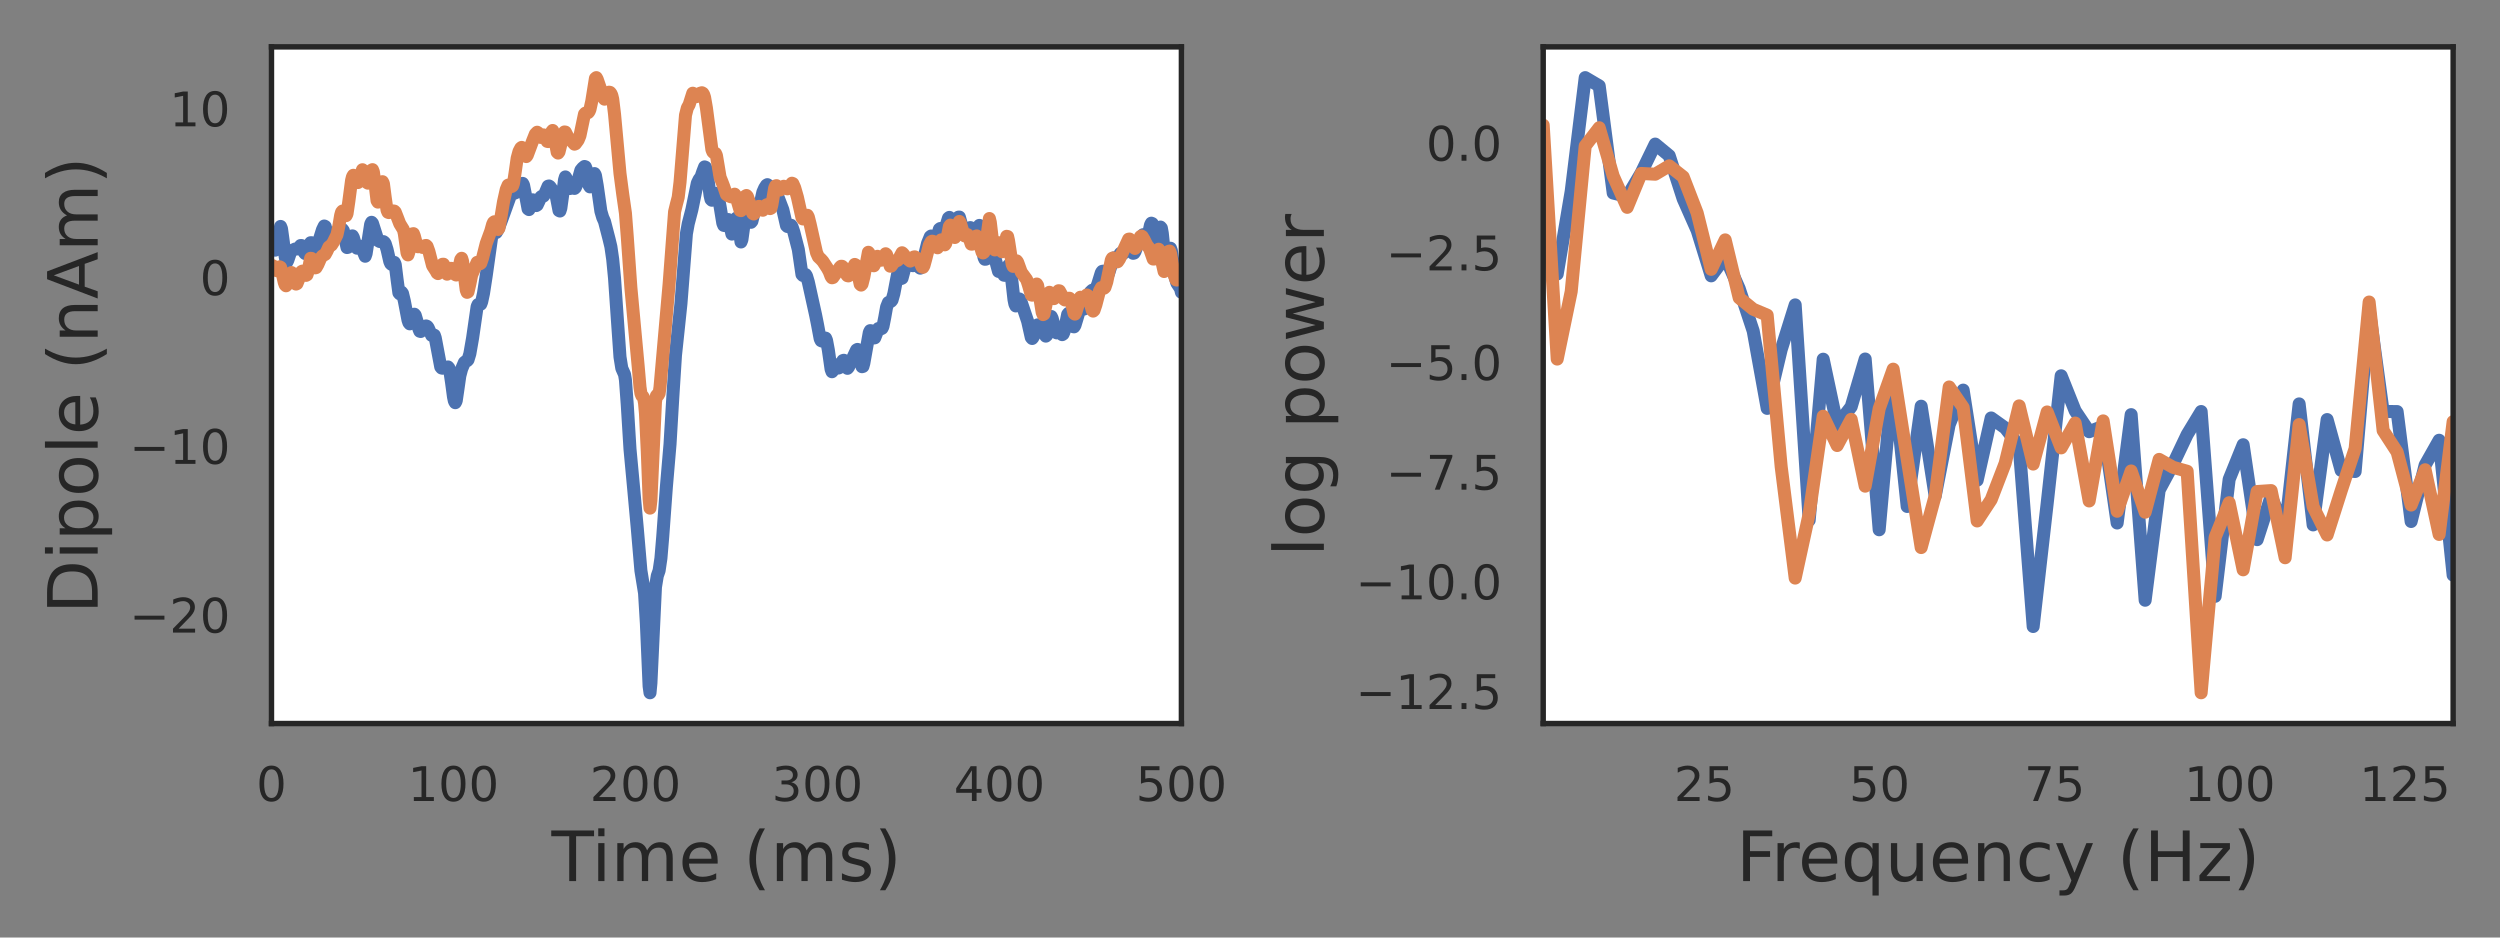 <?xml version="1.0" encoding="utf-8" standalone="no"?>
<!DOCTYPE svg PUBLIC "-//W3C//DTD SVG 1.1//EN"
  "http://www.w3.org/Graphics/SVG/1.1/DTD/svg11.dtd">
<!-- Created with matplotlib (https://matplotlib.org/) -->
<svg height="216pt" version="1.1" viewBox="0 0 576 216" width="576pt" xmlns="http://www.w3.org/2000/svg" xmlns:xlink="http://www.w3.org/1999/xlink">
 <rect x="0" y="0" width="576" height="216" fill="#808080" stroke="none"/>
 <defs>
  <style type="text/css">*{stroke-linecap:butt;stroke-linejoin:round;}</style>
 </defs>
 <g id="figure_1">
  <g id="patch_1">
   <path d="M 0 216 
L 576 216 
L 576 0 
L 0 0 
z
" style="fill:none;"/>
  </g>
  <g id="axes_1">
   <g id="patch_2">
    <path d="M 62.55 166.7 
L 272.194 166.7 
L 272.194 10.8 
L 62.55 10.8 
z
" style="fill:#ffffff;"/>
   </g>
   <g id="matplotlib.axis_1">
    <g id="xtick_1">
     <g id="text_1">
      <!-- 0 -->
      <g style="fill:#262626;" transform="translate(59.051 184.558)scale(0.11 -0.11)">
       <defs>
        <path d="M 31.781 66.406 
Q 24.172 66.406 20.328 58.906 
Q 16.5 51.422 16.5 36.375 
Q 16.5 21.391 20.328 13.891 
Q 24.172 6.391 31.781 6.391 
Q 39.453 6.391 43.281 13.891 
Q 47.125 21.391 47.125 36.375 
Q 47.125 51.422 43.281 58.906 
Q 39.453 66.406 31.781 66.406 
z
M 31.781 74.219 
Q 44.047 74.219 50.516 64.516 
Q 56.984 54.828 56.984 36.375 
Q 56.984 17.969 50.516 8.266 
Q 44.047 -1.422 31.781 -1.422 
Q 19.531 -1.422 13.062 8.266 
Q 6.594 17.969 6.594 36.375 
Q 6.594 54.828 13.062 64.516 
Q 19.531 74.219 31.781 74.219 
z
" id="DejaVuSans-48"/>
       </defs>
       <use xlink:href="#DejaVuSans-48"/>
      </g>
     </g>
    </g>
    <g id="xtick_2">
     <g id="text_2">
      <!-- 100 -->
      <g style="fill:#262626;" transform="translate(93.981 184.558)scale(0.11 -0.11)">
       <defs>
        <path d="M 12.406 8.297 
L 28.516 8.297 
L 28.516 63.922 
L 10.984 60.406 
L 10.984 69.391 
L 28.422 72.906 
L 38.281 72.906 
L 38.281 8.297 
L 54.391 8.297 
L 54.391 0 
L 12.406 0 
z
" id="DejaVuSans-49"/>
       </defs>
       <use xlink:href="#DejaVuSans-49"/>
       <use x="63.623" xlink:href="#DejaVuSans-48"/>
       <use x="127.246" xlink:href="#DejaVuSans-48"/>
      </g>
     </g>
    </g>
    <g id="xtick_3">
     <g id="text_3">
      <!-- 200 -->
      <g style="fill:#262626;" transform="translate(135.909 184.558)scale(0.11 -0.11)">
       <defs>
        <path d="M 19.188 8.297 
L 53.609 8.297 
L 53.609 0 
L 7.328 0 
L 7.328 8.297 
Q 12.938 14.109 22.625 23.891 
Q 32.328 33.688 34.812 36.531 
Q 39.547 41.844 41.422 45.531 
Q 43.312 49.219 43.312 52.781 
Q 43.312 58.594 39.234 62.25 
Q 35.156 65.922 28.609 65.922 
Q 23.969 65.922 18.812 64.312 
Q 13.672 62.703 7.812 59.422 
L 7.812 69.391 
Q 13.766 71.781 18.938 73 
Q 24.125 74.219 28.422 74.219 
Q 39.75 74.219 46.484 68.547 
Q 53.219 62.891 53.219 53.422 
Q 53.219 48.922 51.531 44.891 
Q 49.859 40.875 45.406 35.406 
Q 44.188 33.984 37.641 27.219 
Q 31.109 20.453 19.188 8.297 
z
" id="DejaVuSans-50"/>
       </defs>
       <use xlink:href="#DejaVuSans-50"/>
       <use x="63.623" xlink:href="#DejaVuSans-48"/>
       <use x="127.246" xlink:href="#DejaVuSans-48"/>
      </g>
     </g>
    </g>
    <g id="xtick_4">
     <g id="text_4">
      <!-- 300 -->
      <g style="fill:#262626;" transform="translate(177.838 184.558)scale(0.11 -0.11)">
       <defs>
        <path d="M 40.578 39.312 
Q 47.656 37.797 51.625 33 
Q 55.609 28.219 55.609 21.188 
Q 55.609 10.406 48.188 4.484 
Q 40.766 -1.422 27.094 -1.422 
Q 22.516 -1.422 17.656 -0.516 
Q 12.797 0.391 7.625 2.203 
L 7.625 11.719 
Q 11.719 9.328 16.594 8.109 
Q 21.484 6.891 26.812 6.891 
Q 36.078 6.891 40.938 10.547 
Q 45.797 14.203 45.797 21.188 
Q 45.797 27.641 41.281 31.266 
Q 36.766 34.906 28.719 34.906 
L 20.219 34.906 
L 20.219 43.016 
L 29.109 43.016 
Q 36.375 43.016 40.234 45.922 
Q 44.094 48.828 44.094 54.297 
Q 44.094 59.906 40.109 62.906 
Q 36.141 65.922 28.719 65.922 
Q 24.656 65.922 20.016 65.031 
Q 15.375 64.156 9.812 62.312 
L 9.812 71.094 
Q 15.438 72.656 20.344 73.438 
Q 25.25 74.219 29.594 74.219 
Q 40.828 74.219 47.359 69.109 
Q 53.906 64.016 53.906 55.328 
Q 53.906 49.266 50.438 45.094 
Q 46.969 40.922 40.578 39.312 
z
" id="DejaVuSans-51"/>
       </defs>
       <use xlink:href="#DejaVuSans-51"/>
       <use x="63.623" xlink:href="#DejaVuSans-48"/>
       <use x="127.246" xlink:href="#DejaVuSans-48"/>
      </g>
     </g>
    </g>
    <g id="xtick_5">
     <g id="text_5">
      <!-- 400 -->
      <g style="fill:#262626;" transform="translate(219.767 184.558)scale(0.11 -0.11)">
       <defs>
        <path d="M 37.797 64.312 
L 12.891 25.391 
L 37.797 25.391 
z
M 35.203 72.906 
L 47.609 72.906 
L 47.609 25.391 
L 58.016 25.391 
L 58.016 17.188 
L 47.609 17.188 
L 47.609 0 
L 37.797 0 
L 37.797 17.188 
L 4.891 17.188 
L 4.891 26.703 
z
" id="DejaVuSans-52"/>
       </defs>
       <use xlink:href="#DejaVuSans-52"/>
       <use x="63.623" xlink:href="#DejaVuSans-48"/>
       <use x="127.246" xlink:href="#DejaVuSans-48"/>
      </g>
     </g>
    </g>
    <g id="xtick_6">
     <g id="text_6">
      <!-- 500 -->
      <g style="fill:#262626;" transform="translate(261.696 184.558)scale(0.11 -0.11)">
       <defs>
        <path d="M 10.797 72.906 
L 49.516 72.906 
L 49.516 64.594 
L 19.828 64.594 
L 19.828 46.734 
Q 21.969 47.469 24.109 47.828 
Q 26.266 48.188 28.422 48.188 
Q 40.625 48.188 47.75 41.5 
Q 54.891 34.812 54.891 23.391 
Q 54.891 11.625 47.562 5.094 
Q 40.234 -1.422 26.906 -1.422 
Q 22.312 -1.422 17.547 -0.641 
Q 12.797 0.141 7.719 1.703 
L 7.719 11.625 
Q 12.109 9.234 16.797 8.062 
Q 21.484 6.891 26.703 6.891 
Q 35.156 6.891 40.078 11.328 
Q 45.016 15.766 45.016 23.391 
Q 45.016 31 40.078 35.438 
Q 35.156 39.891 26.703 39.891 
Q 22.75 39.891 18.812 39.016 
Q 14.891 38.141 10.797 36.281 
z
" id="DejaVuSans-53"/>
       </defs>
       <use xlink:href="#DejaVuSans-53"/>
       <use x="63.623" xlink:href="#DejaVuSans-48"/>
       <use x="127.246" xlink:href="#DejaVuSans-48"/>
      </g>
     </g>
    </g>
    <g id="text_7">
     <!-- Time (ms) -->
     <g style="fill:#262626;" transform="translate(127.053 203.003)scale(0.16 -0.16)">
      <defs>
       <path d="M -0.297 72.906 
L 61.375 72.906 
L 61.375 64.594 
L 35.5 64.594 
L 35.5 0 
L 25.594 0 
L 25.594 64.594 
L -0.297 64.594 
z
" id="DejaVuSans-84"/>
       <path d="M 9.422 54.688 
L 18.406 54.688 
L 18.406 0 
L 9.422 0 
z
M 9.422 75.984 
L 18.406 75.984 
L 18.406 64.594 
L 9.422 64.594 
z
" id="DejaVuSans-105"/>
       <path d="M 52 44.188 
Q 55.375 50.25 60.062 53.125 
Q 64.75 56 71.094 56 
Q 79.641 56 84.281 50.016 
Q 88.922 44.047 88.922 33.016 
L 88.922 0 
L 79.891 0 
L 79.891 32.719 
Q 79.891 40.578 77.094 44.375 
Q 74.312 48.188 68.609 48.188 
Q 61.625 48.188 57.562 43.547 
Q 53.516 38.922 53.516 30.906 
L 53.516 0 
L 44.484 0 
L 44.484 32.719 
Q 44.484 40.625 41.703 44.406 
Q 38.922 48.188 33.109 48.188 
Q 26.219 48.188 22.156 43.531 
Q 18.109 38.875 18.109 30.906 
L 18.109 0 
L 9.078 0 
L 9.078 54.688 
L 18.109 54.688 
L 18.109 46.188 
Q 21.188 51.219 25.484 53.609 
Q 29.781 56 35.688 56 
Q 41.656 56 45.828 52.969 
Q 50 49.953 52 44.188 
z
" id="DejaVuSans-109"/>
       <path d="M 56.203 29.594 
L 56.203 25.203 
L 14.891 25.203 
Q 15.484 15.922 20.484 11.062 
Q 25.484 6.203 34.422 6.203 
Q 39.594 6.203 44.453 7.469 
Q 49.312 8.734 54.109 11.281 
L 54.109 2.781 
Q 49.266 0.734 44.188 -0.344 
Q 39.109 -1.422 33.891 -1.422 
Q 20.797 -1.422 13.156 6.188 
Q 5.516 13.812 5.516 26.812 
Q 5.516 40.234 12.766 48.109 
Q 20.016 56 32.328 56 
Q 43.359 56 49.781 48.891 
Q 56.203 41.797 56.203 29.594 
z
M 47.219 32.234 
Q 47.125 39.594 43.094 43.984 
Q 39.062 48.391 32.422 48.391 
Q 24.906 48.391 20.391 44.141 
Q 15.875 39.891 15.188 32.172 
z
" id="DejaVuSans-101"/>
       <path id="DejaVuSans-32"/>
       <path d="M 31 75.875 
Q 24.469 64.656 21.281 53.656 
Q 18.109 42.672 18.109 31.391 
Q 18.109 20.125 21.312 9.062 
Q 24.516 -2 31 -13.188 
L 23.188 -13.188 
Q 15.875 -1.703 12.234 9.375 
Q 8.594 20.453 8.594 31.391 
Q 8.594 42.281 12.203 53.312 
Q 15.828 64.359 23.188 75.875 
z
" id="DejaVuSans-40"/>
       <path d="M 44.281 53.078 
L 44.281 44.578 
Q 40.484 46.531 36.375 47.5 
Q 32.281 48.484 27.875 48.484 
Q 21.188 48.484 17.844 46.438 
Q 14.5 44.391 14.5 40.281 
Q 14.5 37.156 16.891 35.375 
Q 19.281 33.594 26.516 31.984 
L 29.594 31.297 
Q 39.156 29.25 43.188 25.516 
Q 47.219 21.781 47.219 15.094 
Q 47.219 7.469 41.188 3.016 
Q 35.156 -1.422 24.609 -1.422 
Q 20.219 -1.422 15.453 -0.562 
Q 10.688 0.297 5.422 2 
L 5.422 11.281 
Q 10.406 8.688 15.234 7.391 
Q 20.062 6.109 24.812 6.109 
Q 31.156 6.109 34.562 8.281 
Q 37.984 10.453 37.984 14.406 
Q 37.984 18.062 35.516 20.016 
Q 33.062 21.969 24.703 23.781 
L 21.578 24.516 
Q 13.234 26.266 9.516 29.906 
Q 5.812 33.547 5.812 39.891 
Q 5.812 47.609 11.281 51.797 
Q 16.75 56 26.812 56 
Q 31.781 56 36.172 55.266 
Q 40.578 54.547 44.281 53.078 
z
" id="DejaVuSans-115"/>
       <path d="M 8.016 75.875 
L 15.828 75.875 
Q 23.141 64.359 26.781 53.312 
Q 30.422 42.281 30.422 31.391 
Q 30.422 20.453 26.781 9.375 
Q 23.141 -1.703 15.828 -13.188 
L 8.016 -13.188 
Q 14.5 -2 17.703 9.062 
Q 20.906 20.125 20.906 31.391 
Q 20.906 42.672 17.703 53.656 
Q 14.5 64.656 8.016 75.875 
z
" id="DejaVuSans-41"/>
      </defs>
      <use xlink:href="#DejaVuSans-84"/>
      <use x="57.959" xlink:href="#DejaVuSans-105"/>
      <use x="85.742" xlink:href="#DejaVuSans-109"/>
      <use x="183.154" xlink:href="#DejaVuSans-101"/>
      <use x="244.678" xlink:href="#DejaVuSans-32"/>
      <use x="276.465" xlink:href="#DejaVuSans-40"/>
      <use x="315.479" xlink:href="#DejaVuSans-109"/>
      <use x="412.891" xlink:href="#DejaVuSans-115"/>
      <use x="464.99" xlink:href="#DejaVuSans-41"/>
     </g>
    </g>
   </g>
   <g id="matplotlib.axis_2">
    <g id="ytick_1">
     <g id="text_8">
      <!-- −20 -->
      <g style="fill:#262626;" transform="translate(29.835 145.756)scale(0.11 -0.11)">
       <defs>
        <path d="M 10.594 35.5 
L 73.188 35.5 
L 73.188 27.203 
L 10.594 27.203 
z
" id="DejaVuSans-8722"/>
       </defs>
       <use xlink:href="#DejaVuSans-8722"/>
       <use x="83.789" xlink:href="#DejaVuSans-50"/>
       <use x="147.412" xlink:href="#DejaVuSans-48"/>
      </g>
     </g>
    </g>
    <g id="ytick_2">
     <g id="text_9">
      <!-- −10 -->
      <g style="fill:#262626;" transform="translate(29.835 106.874)scale(0.11 -0.11)">
       <use xlink:href="#DejaVuSans-8722"/>
       <use x="83.789" xlink:href="#DejaVuSans-49"/>
       <use x="147.412" xlink:href="#DejaVuSans-48"/>
      </g>
     </g>
    </g>
    <g id="ytick_3">
     <g id="text_10">
      <!-- 0 -->
      <g style="fill:#262626;" transform="translate(46.051 67.993)scale(0.11 -0.11)">
       <use xlink:href="#DejaVuSans-48"/>
      </g>
     </g>
    </g>
    <g id="ytick_4">
     <g id="text_11">
      <!-- 10 -->
      <g style="fill:#262626;" transform="translate(39.053 29.111)scale(0.11 -0.11)">
       <use xlink:href="#DejaVuSans-49"/>
       <use x="63.623" xlink:href="#DejaVuSans-48"/>
      </g>
     </g>
    </g>
    <g id="text_12">
     <!-- Dipole (nAm) -->
     <g style="fill:#262626;" transform="translate(22.507 141.371)rotate(-90)scale(0.16 -0.16)">
      <defs>
       <path d="M 19.672 64.797 
L 19.672 8.109 
L 31.594 8.109 
Q 46.688 8.109 53.688 14.938 
Q 60.688 21.781 60.688 36.531 
Q 60.688 51.172 53.688 57.984 
Q 46.688 64.797 31.594 64.797 
z
M 9.812 72.906 
L 30.078 72.906 
Q 51.266 72.906 61.172 64.094 
Q 71.094 55.281 71.094 36.531 
Q 71.094 17.672 61.125 8.828 
Q 51.172 0 30.078 0 
L 9.812 0 
z
" id="DejaVuSans-68"/>
       <path d="M 18.109 8.203 
L 18.109 -20.797 
L 9.078 -20.797 
L 9.078 54.688 
L 18.109 54.688 
L 18.109 46.391 
Q 20.953 51.266 25.266 53.625 
Q 29.594 56 35.594 56 
Q 45.562 56 51.781 48.094 
Q 58.016 40.188 58.016 27.297 
Q 58.016 14.406 51.781 6.484 
Q 45.562 -1.422 35.594 -1.422 
Q 29.594 -1.422 25.266 0.953 
Q 20.953 3.328 18.109 8.203 
z
M 48.688 27.297 
Q 48.688 37.203 44.609 42.844 
Q 40.531 48.484 33.406 48.484 
Q 26.266 48.484 22.188 42.844 
Q 18.109 37.203 18.109 27.297 
Q 18.109 17.391 22.188 11.75 
Q 26.266 6.109 33.406 6.109 
Q 40.531 6.109 44.609 11.75 
Q 48.688 17.391 48.688 27.297 
z
" id="DejaVuSans-112"/>
       <path d="M 30.609 48.391 
Q 23.391 48.391 19.188 42.75 
Q 14.984 37.109 14.984 27.297 
Q 14.984 17.484 19.156 11.844 
Q 23.344 6.203 30.609 6.203 
Q 37.797 6.203 41.984 11.859 
Q 46.188 17.531 46.188 27.297 
Q 46.188 37.016 41.984 42.703 
Q 37.797 48.391 30.609 48.391 
z
M 30.609 56 
Q 42.328 56 49.016 48.375 
Q 55.719 40.766 55.719 27.297 
Q 55.719 13.875 49.016 6.219 
Q 42.328 -1.422 30.609 -1.422 
Q 18.844 -1.422 12.172 6.219 
Q 5.516 13.875 5.516 27.297 
Q 5.516 40.766 12.172 48.375 
Q 18.844 56 30.609 56 
z
" id="DejaVuSans-111"/>
       <path d="M 9.422 75.984 
L 18.406 75.984 
L 18.406 0 
L 9.422 0 
z
" id="DejaVuSans-108"/>
       <path d="M 54.891 33.016 
L 54.891 0 
L 45.906 0 
L 45.906 32.719 
Q 45.906 40.484 42.875 44.328 
Q 39.844 48.188 33.797 48.188 
Q 26.516 48.188 22.312 43.547 
Q 18.109 38.922 18.109 30.906 
L 18.109 0 
L 9.078 0 
L 9.078 54.688 
L 18.109 54.688 
L 18.109 46.188 
Q 21.344 51.125 25.703 53.562 
Q 30.078 56 35.797 56 
Q 45.219 56 50.047 50.172 
Q 54.891 44.344 54.891 33.016 
z
" id="DejaVuSans-110"/>
       <path d="M 34.188 63.188 
L 20.797 26.906 
L 47.609 26.906 
z
M 28.609 72.906 
L 39.797 72.906 
L 67.578 0 
L 57.328 0 
L 50.688 18.703 
L 17.828 18.703 
L 11.188 0 
L 0.781 0 
z
" id="DejaVuSans-65"/>
      </defs>
      <use xlink:href="#DejaVuSans-68"/>
      <use x="77.002" xlink:href="#DejaVuSans-105"/>
      <use x="104.785" xlink:href="#DejaVuSans-112"/>
      <use x="168.262" xlink:href="#DejaVuSans-111"/>
      <use x="229.443" xlink:href="#DejaVuSans-108"/>
      <use x="257.227" xlink:href="#DejaVuSans-101"/>
      <use x="318.75" xlink:href="#DejaVuSans-32"/>
      <use x="350.537" xlink:href="#DejaVuSans-40"/>
      <use x="389.551" xlink:href="#DejaVuSans-110"/>
      <use x="452.93" xlink:href="#DejaVuSans-65"/>
      <use x="521.338" xlink:href="#DejaVuSans-109"/>
      <use x="618.75" xlink:href="#DejaVuSans-41"/>
     </g>
    </g>
   </g>
   <g id="line2d_1">
    <path clip-path="url(#pd0b81e658c)" d="M 62.55 57.389 
L 63.179 57.584 
L 63.389 57.64 
L 63.598 57.522 
L 63.808 56.978 
L 64.646 52.17 
L 64.856 52.686 
L 65.275 55.743 
L 65.695 59.081 
L 65.904 60.107 
L 66.114 60.359 
L 66.324 59.929 
L 66.953 58.053 
L 67.372 57.684 
L 68.001 57.376 
L 68.63 57.344 
L 69.049 56.837 
L 69.259 56.572 
L 69.468 56.573 
L 69.888 57.604 
L 70.097 58.171 
L 70.307 58.415 
L 70.516 58.282 
L 70.936 57.329 
L 71.355 56.228 
L 71.565 55.927 
L 71.774 55.921 
L 72.194 56.478 
L 72.613 57.048 
L 72.823 57.093 
L 73.032 56.857 
L 73.451 55.618 
L 74.29 52.943 
L 74.709 52.073 
L 74.919 52.176 
L 75.129 52.967 
L 75.758 56.734 
L 75.967 56.579 
L 76.596 53.932 
L 76.806 53.655 
L 77.015 53.699 
L 77.644 54.413 
L 77.854 54.427 
L 78.273 53.733 
L 78.693 52.935 
L 78.902 52.851 
L 79.112 53.142 
L 79.531 55.122 
L 79.95 57.032 
L 80.16 56.984 
L 80.999 54.406 
L 81.208 54.349 
L 81.418 54.728 
L 82.047 56.96 
L 82.257 57.182 
L 82.466 57.095 
L 82.885 56.729 
L 83.095 56.741 
L 83.305 56.99 
L 84.143 59.039 
L 84.353 58.431 
L 84.772 55.72 
L 85.401 51.642 
L 85.611 51.22 
L 85.82 51.46 
L 87.078 55.406 
L 87.498 55.648 
L 88.336 55.673 
L 88.546 55.823 
L 88.755 56.132 
L 89.175 57.48 
L 89.804 60.24 
L 90.013 60.725 
L 90.223 60.916 
L 90.433 60.831 
L 90.852 60.458 
L 91.062 60.935 
L 91.481 64.348 
L 91.9 67.466 
L 92.11 67.705 
L 92.529 67.317 
L 92.739 67.616 
L 93.158 69.344 
L 93.997 73.738 
L 94.206 74.354 
L 94.416 74.612 
L 94.625 74.455 
L 95.464 72.397 
L 95.674 72.639 
L 96.093 74.053 
L 96.512 75.811 
L 96.722 76.318 
L 96.932 76.374 
L 97.351 75.743 
L 97.77 75.212 
L 98.189 75.097 
L 98.399 75.192 
L 98.609 75.422 
L 99.028 76.364 
L 99.447 77.262 
L 99.657 77.285 
L 99.867 77.16 
L 100.076 77.237 
L 100.286 77.862 
L 101.544 84.54 
L 101.753 84.791 
L 101.963 84.838 
L 103.221 84.546 
L 103.431 84.797 
L 103.64 85.454 
L 104.059 88.27 
L 104.479 91.415 
L 104.688 92.408 
L 104.898 92.778 
L 105.108 92.372 
L 105.527 89.527 
L 105.946 86.572 
L 106.366 84.995 
L 106.994 83.513 
L 107.414 83.183 
L 107.623 83.114 
L 107.833 82.888 
L 108.252 81.513 
L 108.881 77.9 
L 109.929 70.635 
L 110.139 70.175 
L 110.768 70.08 
L 110.978 69.535 
L 111.397 67.6 
L 112.026 63.511 
L 113.284 54.581 
L 113.493 53.859 
L 113.703 53.604 
L 114.332 53.574 
L 114.751 52.853 
L 115.59 50.625 
L 117.686 44.799 
L 118.106 44.629 
L 118.525 44.515 
L 119.154 44.228 
L 119.573 44.043 
L 119.783 43.667 
L 120.202 42.479 
L 120.412 42.254 
L 120.621 42.636 
L 121.041 44.775 
L 121.67 48.132 
L 121.879 48.283 
L 122.298 46.848 
L 122.508 46.156 
L 122.718 46.035 
L 123.556 47.362 
L 123.766 47.229 
L 124.185 46.342 
L 124.605 45.387 
L 124.814 45.237 
L 125.233 45.168 
L 125.443 44.859 
L 126.282 42.902 
L 126.491 42.847 
L 126.701 42.99 
L 127.54 44.167 
L 127.749 44.275 
L 127.959 44.558 
L 128.168 45.262 
L 128.797 48.515 
L 129.007 48.619 
L 129.217 47.97 
L 129.636 44.933 
L 130.055 41.463 
L 130.265 40.764 
L 130.475 41.104 
L 131.104 43.371 
L 131.313 43.436 
L 131.732 43.302 
L 132.361 43.409 
L 132.571 43.21 
L 132.99 42.222 
L 133.829 39.219 
L 134.248 38.708 
L 134.667 38.36 
L 134.877 38.431 
L 135.087 38.987 
L 135.716 42.729 
L 135.925 43.054 
L 136.135 42.574 
L 136.764 40.17 
L 136.974 39.995 
L 137.183 40.365 
L 137.602 42.773 
L 138.441 48.66 
L 138.86 50.092 
L 139.28 51.036 
L 140.328 55.087 
L 140.747 56.841 
L 141.166 59.744 
L 141.586 64.079 
L 142.215 73.213 
L 142.844 82.243 
L 143.263 84.853 
L 143.892 86.272 
L 144.101 87.534 
L 144.521 93.28 
L 145.15 103.479 
L 145.988 112.487 
L 146.827 121.691 
L 147.665 131.474 
L 148.504 136.649 
L 148.923 143.595 
L 149.552 158.094 
L 149.762 159.614 
L 149.971 157.406 
L 151.02 135.247 
L 151.439 132.671 
L 151.858 131.471 
L 152.278 128.623 
L 152.697 123.626 
L 153.535 112.179 
L 154.374 102.336 
L 155.003 91.703 
L 155.632 81.846 
L 156.261 75.934 
L 156.89 69.947 
L 158.148 53.852 
L 158.567 51.55 
L 159.405 48.318 
L 160.663 42.191 
L 161.083 41.326 
L 161.502 40.785 
L 161.921 39.543 
L 162.34 38.455 
L 162.55 38.541 
L 162.76 39.137 
L 163.179 41.773 
L 163.598 45.02 
L 163.808 45.935 
L 164.018 46.134 
L 164.227 45.861 
L 164.856 44.626 
L 165.066 44.553 
L 165.275 44.801 
L 165.485 45.391 
L 165.904 47.56 
L 166.533 51.413 
L 166.743 51.921 
L 166.953 51.97 
L 167.162 51.679 
L 167.582 50.714 
L 167.791 50.582 
L 168.001 51.073 
L 168.63 53.931 
L 168.839 53.824 
L 169.259 52.079 
L 169.678 50.259 
L 169.888 50.193 
L 170.097 51.173 
L 170.726 55.752 
L 170.936 55.218 
L 171.984 47.665 
L 172.194 47.828 
L 173.032 51.218 
L 173.242 50.973 
L 173.661 49.227 
L 174.08 47.278 
L 174.29 47.014 
L 174.919 47.705 
L 175.129 47.108 
L 175.758 44.28 
L 176.177 43.33 
L 176.596 42.68 
L 176.806 42.546 
L 177.015 42.696 
L 177.644 44.115 
L 177.854 44.13 
L 178.273 43.637 
L 178.483 43.649 
L 178.902 44.491 
L 180.37 48.332 
L 181.208 51.987 
L 181.418 52.185 
L 182.257 51.901 
L 182.466 52.18 
L 182.886 53.437 
L 183.934 57.502 
L 184.772 63.237 
L 184.982 63.463 
L 185.401 63.181 
L 185.611 63.253 
L 185.821 63.58 
L 186.24 64.988 
L 187.917 72.59 
L 188.336 74.685 
L 188.965 78.051 
L 189.175 78.486 
L 189.384 78.578 
L 189.804 78.11 
L 190.013 77.871 
L 190.223 77.911 
L 190.433 78.411 
L 190.852 80.658 
L 191.481 85.077 
L 191.691 85.647 
L 191.9 85.402 
L 192.319 84.163 
L 192.529 84.036 
L 193.158 84.795 
L 193.368 84.716 
L 193.787 83.975 
L 194.206 83.072 
L 194.416 83.009 
L 194.626 83.41 
L 195.045 84.659 
L 195.254 84.864 
L 195.464 84.647 
L 197.351 80.627 
L 197.561 80.507 
L 197.77 80.757 
L 197.98 81.481 
L 198.609 84.487 
L 198.818 84.426 
L 199.028 83.683 
L 200.286 76.599 
L 200.496 76.181 
L 200.705 76.208 
L 201.334 77.868 
L 201.544 77.836 
L 202.382 75.693 
L 202.802 75.695 
L 203.011 75.746 
L 203.221 75.641 
L 203.431 75.221 
L 203.85 73.11 
L 204.269 70.739 
L 204.688 69.695 
L 205.108 69.489 
L 205.317 69.401 
L 205.527 69.132 
L 205.946 67.647 
L 206.785 63.255 
L 206.995 62.868 
L 207.204 63.128 
L 207.623 64.18 
L 207.833 64.095 
L 208.252 62.534 
L 208.672 60.991 
L 209.091 60.368 
L 209.301 60.379 
L 209.72 60.771 
L 210.139 61.177 
L 210.349 61.212 
L 210.558 61.045 
L 210.978 60.398 
L 211.187 60.328 
L 211.397 60.64 
L 211.816 61.623 
L 212.026 61.783 
L 212.236 61.574 
L 212.655 60.307 
L 213.703 56.067 
L 214.332 54.532 
L 214.542 54.377 
L 214.751 54.623 
L 215.171 55.835 
L 215.38 56.081 
L 215.59 55.7 
L 216.429 52.8 
L 216.638 52.65 
L 216.848 52.764 
L 217.267 53.306 
L 217.477 53.32 
L 217.686 52.941 
L 218.525 50.237 
L 218.735 50.086 
L 218.944 50.458 
L 219.573 53.029 
L 219.783 53.238 
L 219.992 52.963 
L 220.412 51.469 
L 220.831 50.031 
L 221.041 50.014 
L 221.46 51.517 
L 221.879 53.082 
L 222.299 53.745 
L 222.718 53.919 
L 222.927 53.767 
L 223.556 52.438 
L 223.766 52.508 
L 224.185 54.237 
L 224.395 55.098 
L 224.605 55.384 
L 224.814 55.056 
L 225.653 51.932 
L 225.862 52.373 
L 226.282 56.057 
L 226.701 59.292 
L 226.911 59.733 
L 227.12 59.719 
L 227.54 59.518 
L 228.169 59.281 
L 228.797 58.916 
L 229.007 58.993 
L 229.217 59.325 
L 229.636 60.981 
L 230.055 62.524 
L 230.265 62.586 
L 230.684 62.227 
L 230.894 62.464 
L 231.313 63.406 
L 231.523 63.438 
L 231.942 62.275 
L 232.361 61.144 
L 232.571 61.164 
L 232.781 61.832 
L 233.2 65.289 
L 233.619 69.021 
L 233.829 70.051 
L 234.039 70.487 
L 234.248 70.39 
L 234.877 68.878 
L 235.087 69.023 
L 236.764 74.006 
L 237.603 77.743 
L 237.812 77.986 
L 238.022 77.734 
L 239.07 74.849 
L 239.28 74.991 
L 239.909 76.313 
L 240.538 76.825 
L 240.957 77.443 
L 241.166 77.26 
L 241.586 75.07 
L 242.005 73.012 
L 242.215 72.921 
L 242.424 73.355 
L 243.263 76.561 
L 243.473 76.695 
L 243.892 76.268 
L 244.101 76.272 
L 244.73 77.101 
L 244.94 76.959 
L 245.15 76.467 
L 245.569 74.499 
L 245.988 72.43 
L 246.198 72.182 
L 246.408 72.602 
L 247.036 74.885 
L 247.246 75.258 
L 247.456 75.302 
L 247.665 74.983 
L 248.085 73.602 
L 248.714 71.465 
L 248.923 71.127 
L 249.133 71.066 
L 249.552 71.245 
L 249.762 71.199 
L 249.972 70.969 
L 250.391 69.926 
L 251.229 67.275 
L 251.649 66.873 
L 252.278 66.772 
L 252.487 66.536 
L 252.907 65.529 
L 253.745 62.81 
L 253.955 62.52 
L 254.164 62.474 
L 254.584 62.879 
L 255.003 63.367 
L 255.213 63.327 
L 255.422 62.98 
L 255.842 61.656 
L 256.47 59.599 
L 256.68 59.407 
L 257.309 59.61 
L 258.148 58.372 
L 258.567 58.502 
L 258.777 58.427 
L 259.196 57.713 
L 259.825 56.09 
L 260.034 55.95 
L 260.244 56.271 
L 260.873 58.134 
L 261.083 58.365 
L 261.292 58.307 
L 261.502 57.966 
L 262.55 55.182 
L 263.389 54.073 
L 263.598 54.246 
L 264.018 55.2 
L 264.227 55.306 
L 264.437 54.77 
L 265.066 51.84 
L 265.276 51.421 
L 265.485 51.515 
L 265.695 52.194 
L 266.324 55.333 
L 266.533 55.27 
L 266.953 53.603 
L 267.372 52.314 
L 267.582 52.554 
L 267.791 53.721 
L 268.42 59.671 
L 268.63 60.213 
L 268.839 59.813 
L 269.468 57.339 
L 269.678 57.192 
L 269.888 57.769 
L 270.307 60.795 
L 270.726 63.772 
L 271.146 65.227 
L 271.984 66.482 
L 272.194 67.343 
L 272.194 67.343 
" style="fill:none;stroke:#4c72b0;stroke-linecap:round;stroke-width:3;"/>
   </g>
   <g id="line2d_2">
    <path clip-path="url(#pd0b81e658c)" d="M 62.55 61.417 
L 62.76 61.188 
L 62.969 61.301 
L 63.808 62.378 
L 64.018 62.173 
L 64.437 61.479 
L 64.646 61.587 
L 65.066 63.175 
L 65.485 65.051 
L 65.695 65.628 
L 65.904 65.842 
L 66.114 65.62 
L 67.162 62.797 
L 67.372 62.959 
L 67.791 64.379 
L 68.21 65.448 
L 68.42 65.349 
L 68.839 64.308 
L 69.468 62.574 
L 69.678 62.464 
L 69.888 62.607 
L 70.516 63.444 
L 70.726 63.326 
L 70.936 62.672 
L 71.565 59.518 
L 71.774 59.542 
L 72.613 61.715 
L 72.823 61.662 
L 73.242 60.931 
L 73.871 59.484 
L 74.29 58.961 
L 74.919 58.607 
L 75.338 57.845 
L 75.758 56.926 
L 76.177 56.587 
L 76.386 56.454 
L 76.806 55.787 
L 77.644 54.079 
L 78.064 52.129 
L 78.483 49.62 
L 78.693 48.882 
L 78.902 48.629 
L 79.112 48.745 
L 79.741 49.68 
L 79.95 49.274 
L 80.37 46.397 
L 80.999 41.58 
L 81.208 40.729 
L 81.418 40.386 
L 81.628 40.519 
L 82.466 42.062 
L 82.676 41.886 
L 83.095 40.327 
L 83.514 39.107 
L 83.724 39.315 
L 84.143 40.733 
L 84.563 42.071 
L 84.772 42.201 
L 84.982 41.736 
L 85.611 39.203 
L 85.82 39.09 
L 86.03 39.617 
L 86.449 42.749 
L 86.869 46.226 
L 87.078 46.566 
L 87.288 45.86 
L 87.917 42.27 
L 88.127 41.863 
L 88.336 42.295 
L 88.755 45.52 
L 89.175 48.424 
L 89.384 48.907 
L 89.594 48.981 
L 90.642 48.604 
L 90.852 48.643 
L 91.062 48.853 
L 91.481 49.919 
L 92.11 51.554 
L 92.948 52.922 
L 93.158 53.831 
L 93.787 58.315 
L 93.997 58.726 
L 94.206 58.083 
L 94.835 54.464 
L 95.045 53.881 
L 95.254 53.834 
L 95.464 54.376 
L 96.093 56.756 
L 96.303 56.852 
L 96.722 56.609 
L 97.141 56.876 
L 97.351 57.004 
L 97.561 56.949 
L 97.98 56.58 
L 98.189 56.553 
L 98.399 56.762 
L 98.818 57.926 
L 99.657 61.191 
L 100.496 62.489 
L 100.705 62.888 
L 100.915 63.033 
L 101.124 62.805 
L 101.963 60.892 
L 102.173 60.874 
L 102.382 61.281 
L 103.011 63.172 
L 103.221 63.039 
L 103.85 61.827 
L 104.059 61.84 
L 104.479 62.465 
L 104.898 63.264 
L 105.108 63.362 
L 105.317 63.1 
L 105.737 61.675 
L 106.156 59.805 
L 106.366 59.511 
L 106.575 60.19 
L 107.414 66.817 
L 107.623 67.356 
L 107.833 67.245 
L 108.252 65.418 
L 108.672 63.337 
L 109.301 61.888 
L 109.929 60.449 
L 110.139 60.44 
L 110.558 60.785 
L 110.768 60.647 
L 111.187 59.407 
L 112.026 56.091 
L 113.074 53.228 
L 113.493 51.711 
L 113.703 51.252 
L 113.913 51.092 
L 114.122 51.285 
L 114.751 52.869 
L 114.961 52.588 
L 115.38 50.268 
L 116.009 46.467 
L 116.638 43.654 
L 117.057 42.67 
L 117.267 42.596 
L 117.896 42.97 
L 118.106 42.822 
L 118.315 42.218 
L 118.735 39.418 
L 119.154 36.452 
L 119.573 34.902 
L 119.992 34.106 
L 120.202 33.959 
L 120.412 34.112 
L 121.25 36.073 
L 121.46 35.825 
L 122.718 32.464 
L 123.347 30.889 
L 123.766 30.463 
L 123.976 30.608 
L 124.605 31.665 
L 124.814 31.571 
L 125.233 31.083 
L 125.443 31.209 
L 126.072 32.57 
L 126.282 32.62 
L 126.491 32.354 
L 126.911 31.035 
L 127.12 30.335 
L 127.33 30.062 
L 127.54 30.551 
L 128.378 35.068 
L 128.588 35.265 
L 128.797 34.979 
L 129.217 33.282 
L 129.846 30.724 
L 130.055 30.403 
L 130.265 30.432 
L 130.684 31.276 
L 131.104 31.962 
L 131.523 32.171 
L 131.942 32.75 
L 132.361 33.216 
L 132.571 33.131 
L 133.2 32.28 
L 133.619 31.26 
L 134.667 26.283 
L 134.877 26.063 
L 135.506 25.947 
L 135.716 25.71 
L 135.925 25.21 
L 136.345 23.311 
L 137.183 18.059 
L 137.393 17.886 
L 137.602 18.28 
L 139.07 22.556 
L 139.28 22.85 
L 139.489 22.711 
L 140.118 21.397 
L 140.328 21.239 
L 140.537 21.283 
L 140.747 21.512 
L 140.957 21.973 
L 141.166 22.821 
L 141.586 26.276 
L 142.844 39.973 
L 143.472 44.726 
L 144.101 49.115 
L 144.521 54.541 
L 145.359 66.324 
L 147.036 84.391 
L 147.456 89.209 
L 147.665 90.633 
L 147.875 91.174 
L 148.085 91.309 
L 148.294 91.675 
L 148.504 92.884 
L 148.714 95.258 
L 149.133 104.011 
L 149.552 114.866 
L 149.762 117.072 
L 149.971 115.28 
L 151.02 92.625 
L 151.229 91.221 
L 151.439 90.95 
L 151.649 91.035 
L 151.858 90.651 
L 152.068 89.193 
L 154.164 65.419 
L 155.422 48.782 
L 155.841 47.062 
L 156.261 45.447 
L 156.68 41.948 
L 157.938 26.538 
L 158.357 24.881 
L 158.776 24.123 
L 159.615 21.477 
L 159.825 21.594 
L 160.244 22.22 
L 160.454 22.266 
L 160.873 21.886 
L 161.292 21.493 
L 161.711 21.369 
L 161.921 21.477 
L 162.131 21.808 
L 162.34 22.458 
L 162.76 24.879 
L 164.018 34.47 
L 164.227 34.981 
L 164.437 35.192 
L 164.856 35.353 
L 165.066 35.819 
L 165.485 38.29 
L 165.904 40.831 
L 166.324 41.864 
L 166.743 42.966 
L 167.372 44.804 
L 167.791 45.101 
L 168.42 45.347 
L 168.63 45.271 
L 169.259 44.74 
L 169.468 45 
L 169.888 46.326 
L 170.517 48.472 
L 170.726 48.531 
L 170.936 48.034 
L 171.565 45.586 
L 171.774 45.161 
L 171.984 45.047 
L 172.194 45.265 
L 172.613 46.495 
L 173.242 48.771 
L 173.452 49.204 
L 173.661 49.301 
L 173.871 49.106 
L 174.709 47.578 
L 174.919 47.547 
L 175.758 48.44 
L 176.177 47.849 
L 176.596 47.214 
L 176.806 47.125 
L 177.015 47.301 
L 177.435 48.061 
L 177.644 47.959 
L 177.854 47.116 
L 178.483 43.312 
L 178.693 42.837 
L 178.902 42.781 
L 179.322 43.325 
L 179.741 43.77 
L 179.951 43.626 
L 180.37 43.002 
L 180.579 42.916 
L 181.418 43.504 
L 181.837 43.083 
L 182.466 42.212 
L 182.676 42.3 
L 183.095 43.249 
L 183.724 45.443 
L 184.772 50.146 
L 184.982 50.443 
L 185.192 50.448 
L 185.611 49.899 
L 185.821 49.626 
L 186.03 49.606 
L 186.24 49.995 
L 186.659 51.656 
L 188.127 58.217 
L 188.546 59.162 
L 189.175 59.757 
L 189.594 60.223 
L 190.642 61.823 
L 191.062 62.605 
L 191.481 63.718 
L 191.691 63.999 
L 191.9 63.946 
L 193.158 62.151 
L 193.577 61.515 
L 193.787 61.347 
L 193.997 61.353 
L 194.206 61.527 
L 194.626 62.318 
L 195.045 63.257 
L 195.254 63.518 
L 195.464 63.565 
L 195.674 63.423 
L 196.093 62.677 
L 196.932 60.927 
L 197.141 61.038 
L 197.351 61.668 
L 198.19 65.5 
L 198.399 65.683 
L 198.609 65.447 
L 199.028 63.814 
L 200.076 58.126 
L 200.286 58.408 
L 201.125 61.183 
L 201.334 61.232 
L 201.544 60.833 
L 202.173 59.054 
L 202.382 59.141 
L 203.011 59.956 
L 203.221 59.862 
L 203.64 59.137 
L 204.06 58.464 
L 204.269 58.673 
L 205.108 61.329 
L 205.317 61.316 
L 205.946 60.458 
L 206.366 60.074 
L 206.785 60.002 
L 206.995 59.8 
L 207.833 58.236 
L 208.043 58.405 
L 208.672 59.228 
L 209.301 59.819 
L 209.72 60.151 
L 209.93 60.034 
L 210.558 59.204 
L 210.768 59.179 
L 211.397 59.589 
L 211.816 60.096 
L 212.445 61.516 
L 212.655 61.585 
L 212.865 61.232 
L 213.284 59.716 
L 214.122 56.451 
L 214.542 55.694 
L 214.751 55.572 
L 214.961 55.611 
L 215.38 56.144 
L 215.8 56.975 
L 216.009 57.09 
L 216.219 56.759 
L 216.638 55.503 
L 216.848 55.264 
L 217.057 55.505 
L 217.477 56.348 
L 217.686 56.409 
L 217.896 56.091 
L 218.315 54.311 
L 218.735 52.164 
L 218.944 51.871 
L 219.154 52.326 
L 219.783 54.594 
L 219.992 54.717 
L 220.202 54.363 
L 221.041 51.024 
L 221.25 51.34 
L 222.089 54.139 
L 222.299 54.365 
L 222.508 54.313 
L 222.927 54.064 
L 223.137 54.353 
L 223.766 56.247 
L 223.976 56.25 
L 224.395 55.341 
L 224.814 54.445 
L 225.024 54.352 
L 225.234 54.649 
L 226.282 58.124 
L 226.491 58.279 
L 226.701 58.129 
L 226.911 57.583 
L 227.12 56.524 
L 227.959 50.348 
L 228.169 51.218 
L 228.797 56.618 
L 229.007 57.409 
L 229.217 57.584 
L 229.426 57.255 
L 229.846 56.067 
L 230.055 55.911 
L 230.265 56.37 
L 230.684 57.811 
L 230.894 58.005 
L 231.104 57.681 
L 231.523 56.031 
L 231.942 54.446 
L 232.152 54.497 
L 232.361 55.419 
L 233.2 60.881 
L 233.41 61.369 
L 233.619 61.323 
L 234.248 60.107 
L 234.458 60.398 
L 235.296 62.72 
L 236.554 64.434 
L 236.974 65.741 
L 237.603 67.949 
L 237.812 68.006 
L 238.022 67.558 
L 238.651 65.596 
L 238.86 65.44 
L 239.07 65.78 
L 239.489 68.092 
L 240.118 71.98 
L 240.328 72.485 
L 240.538 72.364 
L 240.957 70.437 
L 241.376 68.236 
L 241.586 67.603 
L 241.795 67.346 
L 242.005 67.487 
L 242.634 68.787 
L 242.844 68.8 
L 243.263 68.132 
L 243.682 67.237 
L 243.892 66.985 
L 244.101 67.013 
L 244.521 67.78 
L 245.15 68.957 
L 245.359 69.109 
L 245.779 68.999 
L 246.198 68.723 
L 246.408 68.715 
L 246.617 68.943 
L 246.827 69.522 
L 247.456 72.199 
L 247.665 72.368 
L 247.875 72.008 
L 248.923 68.482 
L 249.133 68.566 
L 249.552 69.03 
L 249.762 68.899 
L 250.391 67.962 
L 250.6 68.072 
L 250.81 68.467 
L 251.229 69.989 
L 251.649 71.47 
L 251.858 71.678 
L 252.068 71.479 
L 252.487 70.247 
L 253.326 67.034 
L 253.745 66.27 
L 253.955 66.25 
L 254.374 66.399 
L 254.584 66.209 
L 255.003 64.939 
L 256.051 59.873 
L 256.261 59.508 
L 256.47 59.426 
L 256.68 59.581 
L 257.309 60.347 
L 257.519 60.291 
L 257.938 59.661 
L 260.034 55.108 
L 260.244 55.079 
L 260.454 55.328 
L 261.502 57.24 
L 261.712 57.036 
L 262.131 56.037 
L 262.76 54.513 
L 262.969 54.378 
L 263.179 54.496 
L 263.598 55.209 
L 264.227 56.464 
L 264.856 57.273 
L 265.695 59.681 
L 265.904 59.682 
L 266.114 59.353 
L 266.953 57.426 
L 267.162 57.899 
L 268.211 62.555 
L 268.42 62.248 
L 268.839 59.904 
L 269.259 57.912 
L 269.468 57.849 
L 269.678 58.368 
L 270.097 60.716 
L 270.517 63.332 
L 270.936 64.463 
L 271.146 64.525 
L 271.565 64.177 
L 271.984 63.904 
L 272.194 63.994 
L 272.194 63.994 
" style="fill:none;stroke:#dd8452;stroke-linecap:round;stroke-width:3;"/>
   </g>
   <g id="patch_3">
    <path d="M 62.55 166.7 
L 62.55 10.8 
" style="fill:none;stroke:#262626;stroke-linecap:square;stroke-linejoin:miter;stroke-width:1.25;"/>
   </g>
   <g id="patch_4">
    <path d="M 272.194 166.7 
L 272.194 10.8 
" style="fill:none;stroke:#262626;stroke-linecap:square;stroke-linejoin:miter;stroke-width:1.25;"/>
   </g>
   <g id="patch_5">
    <path d="M 62.55 166.7 
L 272.194 166.7 
" style="fill:none;stroke:#262626;stroke-linecap:square;stroke-linejoin:miter;stroke-width:1.25;"/>
   </g>
   <g id="patch_6">
    <path d="M 62.55 10.8 
L 272.194 10.8 
" style="fill:none;stroke:#262626;stroke-linecap:square;stroke-linejoin:miter;stroke-width:1.25;"/>
   </g>
  </g>
  <g id="axes_2">
   <g id="patch_7">
    <path d="M 355.556 166.7 
L 565.2 166.7 
L 565.2 10.8 
L 355.556 10.8 
z
" style="fill:#ffffff;"/>
   </g>
   <g id="matplotlib.axis_3">
    <g id="xtick_7">
     <g id="text_13">
      <!-- 25 -->
      <g style="fill:#262626;" transform="translate(385.689 184.558)scale(0.11 -0.11)">
       <use xlink:href="#DejaVuSans-50"/>
       <use x="63.623" xlink:href="#DejaVuSans-53"/>
      </g>
     </g>
    </g>
    <g id="xtick_8">
     <g id="text_14">
      <!-- 50 -->
      <g style="fill:#262626;" transform="translate(426.045 184.558)scale(0.11 -0.11)">
       <use xlink:href="#DejaVuSans-53"/>
       <use x="63.623" xlink:href="#DejaVuSans-48"/>
      </g>
     </g>
    </g>
    <g id="xtick_9">
     <g id="text_15">
      <!-- 75 -->
      <g style="fill:#262626;" transform="translate(466.401 184.558)scale(0.11 -0.11)">
       <defs>
        <path d="M 8.203 72.906 
L 55.078 72.906 
L 55.078 68.703 
L 28.609 0 
L 18.312 0 
L 43.219 64.594 
L 8.203 64.594 
z
" id="DejaVuSans-55"/>
       </defs>
       <use xlink:href="#DejaVuSans-55"/>
       <use x="63.623" xlink:href="#DejaVuSans-53"/>
      </g>
     </g>
    </g>
    <g id="xtick_10">
     <g id="text_16">
      <!-- 100 -->
      <g style="fill:#262626;" transform="translate(503.259 184.558)scale(0.11 -0.11)">
       <use xlink:href="#DejaVuSans-49"/>
       <use x="63.623" xlink:href="#DejaVuSans-48"/>
       <use x="127.246" xlink:href="#DejaVuSans-48"/>
      </g>
     </g>
    </g>
    <g id="xtick_11">
     <g id="text_17">
      <!-- 125 -->
      <g style="fill:#262626;" transform="translate(543.615 184.558)scale(0.11 -0.11)">
       <use xlink:href="#DejaVuSans-49"/>
       <use x="63.623" xlink:href="#DejaVuSans-50"/>
       <use x="127.246" xlink:href="#DejaVuSans-53"/>
      </g>
     </g>
    </g>
    <g id="text_18">
     <!-- Frequency (Hz) -->
     <g style="fill:#262626;" transform="translate(400.051 203.003)scale(0.16 -0.16)">
      <defs>
       <path d="M 9.812 72.906 
L 51.703 72.906 
L 51.703 64.594 
L 19.672 64.594 
L 19.672 43.109 
L 48.578 43.109 
L 48.578 34.812 
L 19.672 34.812 
L 19.672 0 
L 9.812 0 
z
" id="DejaVuSans-70"/>
       <path d="M 41.109 46.297 
Q 39.594 47.172 37.812 47.578 
Q 36.031 48 33.891 48 
Q 26.266 48 22.188 43.047 
Q 18.109 38.094 18.109 28.812 
L 18.109 0 
L 9.078 0 
L 9.078 54.688 
L 18.109 54.688 
L 18.109 46.188 
Q 20.953 51.172 25.484 53.578 
Q 30.031 56 36.531 56 
Q 37.453 56 38.578 55.875 
Q 39.703 55.766 41.062 55.516 
z
" id="DejaVuSans-114"/>
       <path d="M 14.797 27.297 
Q 14.797 17.391 18.875 11.75 
Q 22.953 6.109 30.078 6.109 
Q 37.203 6.109 41.297 11.75 
Q 45.406 17.391 45.406 27.297 
Q 45.406 37.203 41.297 42.844 
Q 37.203 48.484 30.078 48.484 
Q 22.953 48.484 18.875 42.844 
Q 14.797 37.203 14.797 27.297 
z
M 45.406 8.203 
Q 42.578 3.328 38.25 0.953 
Q 33.938 -1.422 27.875 -1.422 
Q 17.969 -1.422 11.734 6.484 
Q 5.516 14.406 5.516 27.297 
Q 5.516 40.188 11.734 48.094 
Q 17.969 56 27.875 56 
Q 33.938 56 38.25 53.625 
Q 42.578 51.266 45.406 46.391 
L 45.406 54.688 
L 54.391 54.688 
L 54.391 -20.797 
L 45.406 -20.797 
z
" id="DejaVuSans-113"/>
       <path d="M 8.5 21.578 
L 8.5 54.688 
L 17.484 54.688 
L 17.484 21.922 
Q 17.484 14.156 20.5 10.266 
Q 23.531 6.391 29.594 6.391 
Q 36.859 6.391 41.078 11.031 
Q 45.312 15.672 45.312 23.688 
L 45.312 54.688 
L 54.297 54.688 
L 54.297 0 
L 45.312 0 
L 45.312 8.406 
Q 42.047 3.422 37.719 1 
Q 33.406 -1.422 27.688 -1.422 
Q 18.266 -1.422 13.375 4.438 
Q 8.5 10.297 8.5 21.578 
z
M 31.109 56 
z
" id="DejaVuSans-117"/>
       <path d="M 48.781 52.594 
L 48.781 44.188 
Q 44.969 46.297 41.141 47.344 
Q 37.312 48.391 33.406 48.391 
Q 24.656 48.391 19.812 42.844 
Q 14.984 37.312 14.984 27.297 
Q 14.984 17.281 19.812 11.734 
Q 24.656 6.203 33.406 6.203 
Q 37.312 6.203 41.141 7.25 
Q 44.969 8.297 48.781 10.406 
L 48.781 2.094 
Q 45.016 0.344 40.984 -0.531 
Q 36.969 -1.422 32.422 -1.422 
Q 20.062 -1.422 12.781 6.344 
Q 5.516 14.109 5.516 27.297 
Q 5.516 40.672 12.859 48.328 
Q 20.219 56 33.016 56 
Q 37.156 56 41.109 55.141 
Q 45.062 54.297 48.781 52.594 
z
" id="DejaVuSans-99"/>
       <path d="M 32.172 -5.078 
Q 28.375 -14.844 24.75 -17.812 
Q 21.141 -20.797 15.094 -20.797 
L 7.906 -20.797 
L 7.906 -13.281 
L 13.188 -13.281 
Q 16.891 -13.281 18.938 -11.516 
Q 21 -9.766 23.484 -3.219 
L 25.094 0.875 
L 2.984 54.688 
L 12.5 54.688 
L 29.594 11.922 
L 46.688 54.688 
L 56.203 54.688 
z
" id="DejaVuSans-121"/>
       <path d="M 9.812 72.906 
L 19.672 72.906 
L 19.672 43.016 
L 55.516 43.016 
L 55.516 72.906 
L 65.375 72.906 
L 65.375 0 
L 55.516 0 
L 55.516 34.719 
L 19.672 34.719 
L 19.672 0 
L 9.812 0 
z
" id="DejaVuSans-72"/>
       <path d="M 5.516 54.688 
L 48.188 54.688 
L 48.188 46.484 
L 14.406 7.172 
L 48.188 7.172 
L 48.188 0 
L 4.297 0 
L 4.297 8.203 
L 38.094 47.516 
L 5.516 47.516 
z
" id="DejaVuSans-122"/>
      </defs>
      <use xlink:href="#DejaVuSans-70"/>
      <use x="50.27" xlink:href="#DejaVuSans-114"/>
      <use x="89.133" xlink:href="#DejaVuSans-101"/>
      <use x="150.656" xlink:href="#DejaVuSans-113"/>
      <use x="214.133" xlink:href="#DejaVuSans-117"/>
      <use x="277.512" xlink:href="#DejaVuSans-101"/>
      <use x="339.035" xlink:href="#DejaVuSans-110"/>
      <use x="402.414" xlink:href="#DejaVuSans-99"/>
      <use x="457.395" xlink:href="#DejaVuSans-121"/>
      <use x="516.574" xlink:href="#DejaVuSans-32"/>
      <use x="548.361" xlink:href="#DejaVuSans-40"/>
      <use x="587.375" xlink:href="#DejaVuSans-72"/>
      <use x="662.57" xlink:href="#DejaVuSans-122"/>
      <use x="715.061" xlink:href="#DejaVuSans-41"/>
     </g>
    </g>
   </g>
   <g id="matplotlib.axis_4">
    <g id="ytick_5">
     <g id="text_19">
      <!-- −12.5 -->
      <g style="fill:#262626;" transform="translate(312.346 163.358)scale(0.11 -0.11)">
       <defs>
        <path d="M 10.688 12.406 
L 21 12.406 
L 21 0 
L 10.688 0 
z
" id="DejaVuSans-46"/>
       </defs>
       <use xlink:href="#DejaVuSans-8722"/>
       <use x="83.789" xlink:href="#DejaVuSans-49"/>
       <use x="147.412" xlink:href="#DejaVuSans-50"/>
       <use x="211.035" xlink:href="#DejaVuSans-46"/>
       <use x="242.822" xlink:href="#DejaVuSans-53"/>
      </g>
     </g>
    </g>
    <g id="ytick_6">
     <g id="text_20">
      <!-- −10.0 -->
      <g style="fill:#262626;" transform="translate(312.346 138.092)scale(0.11 -0.11)">
       <use xlink:href="#DejaVuSans-8722"/>
       <use x="83.789" xlink:href="#DejaVuSans-49"/>
       <use x="147.412" xlink:href="#DejaVuSans-48"/>
       <use x="211.035" xlink:href="#DejaVuSans-46"/>
       <use x="242.822" xlink:href="#DejaVuSans-48"/>
      </g>
     </g>
    </g>
    <g id="ytick_7">
     <g id="text_21">
      <!-- −7.5 -->
      <g style="fill:#262626;" transform="translate(319.345 112.826)scale(0.11 -0.11)">
       <use xlink:href="#DejaVuSans-8722"/>
       <use x="83.789" xlink:href="#DejaVuSans-55"/>
       <use x="147.412" xlink:href="#DejaVuSans-46"/>
       <use x="179.199" xlink:href="#DejaVuSans-53"/>
      </g>
     </g>
    </g>
    <g id="ytick_8">
     <g id="text_22">
      <!-- −5.0 -->
      <g style="fill:#262626;" transform="translate(319.345 87.56)scale(0.11 -0.11)">
       <use xlink:href="#DejaVuSans-8722"/>
       <use x="83.789" xlink:href="#DejaVuSans-53"/>
       <use x="147.412" xlink:href="#DejaVuSans-46"/>
       <use x="179.199" xlink:href="#DejaVuSans-48"/>
      </g>
     </g>
    </g>
    <g id="ytick_9">
     <g id="text_23">
      <!-- −2.5 -->
      <g style="fill:#262626;" transform="translate(319.345 62.294)scale(0.11 -0.11)">
       <use xlink:href="#DejaVuSans-8722"/>
       <use x="83.789" xlink:href="#DejaVuSans-50"/>
       <use x="147.412" xlink:href="#DejaVuSans-46"/>
       <use x="179.199" xlink:href="#DejaVuSans-53"/>
      </g>
     </g>
    </g>
    <g id="ytick_10">
     <g id="text_24">
      <!-- 0.0 -->
      <g style="fill:#262626;" transform="translate(328.563 37.029)scale(0.11 -0.11)">
       <use xlink:href="#DejaVuSans-48"/>
       <use x="63.623" xlink:href="#DejaVuSans-46"/>
       <use x="95.41" xlink:href="#DejaVuSans-48"/>
      </g>
     </g>
    </g>
    <g id="text_25">
     <!-- log power -->
     <g style="fill:#262626;" transform="translate(305.019 128.216)rotate(-90)scale(0.16 -0.16)">
      <defs>
       <path d="M 45.406 27.984 
Q 45.406 37.75 41.375 43.109 
Q 37.359 48.484 30.078 48.484 
Q 22.859 48.484 18.828 43.109 
Q 14.797 37.75 14.797 27.984 
Q 14.797 18.266 18.828 12.891 
Q 22.859 7.516 30.078 7.516 
Q 37.359 7.516 41.375 12.891 
Q 45.406 18.266 45.406 27.984 
z
M 54.391 6.781 
Q 54.391 -7.172 48.188 -13.984 
Q 42 -20.797 29.203 -20.797 
Q 24.469 -20.797 20.266 -20.094 
Q 16.062 -19.391 12.109 -17.922 
L 12.109 -9.188 
Q 16.062 -11.328 19.922 -12.344 
Q 23.781 -13.375 27.781 -13.375 
Q 36.625 -13.375 41.016 -8.766 
Q 45.406 -4.156 45.406 5.172 
L 45.406 9.625 
Q 42.625 4.781 38.281 2.391 
Q 33.938 0 27.875 0 
Q 17.828 0 11.672 7.656 
Q 5.516 15.328 5.516 27.984 
Q 5.516 40.672 11.672 48.328 
Q 17.828 56 27.875 56 
Q 33.938 56 38.281 53.609 
Q 42.625 51.219 45.406 46.391 
L 45.406 54.688 
L 54.391 54.688 
z
" id="DejaVuSans-103"/>
       <path d="M 4.203 54.688 
L 13.188 54.688 
L 24.422 12.016 
L 35.594 54.688 
L 46.188 54.688 
L 57.422 12.016 
L 68.609 54.688 
L 77.594 54.688 
L 63.281 0 
L 52.688 0 
L 40.922 44.828 
L 29.109 0 
L 18.5 0 
z
" id="DejaVuSans-119"/>
      </defs>
      <use xlink:href="#DejaVuSans-108"/>
      <use x="27.783" xlink:href="#DejaVuSans-111"/>
      <use x="88.965" xlink:href="#DejaVuSans-103"/>
      <use x="152.441" xlink:href="#DejaVuSans-32"/>
      <use x="184.229" xlink:href="#DejaVuSans-112"/>
      <use x="247.705" xlink:href="#DejaVuSans-111"/>
      <use x="308.887" xlink:href="#DejaVuSans-119"/>
      <use x="390.674" xlink:href="#DejaVuSans-101"/>
      <use x="452.197" xlink:href="#DejaVuSans-114"/>
     </g>
    </g>
   </g>
   <g id="line2d_3">
    <path clip-path="url(#p32370aa0d6)" d="M 355.556 52.873 
L 358.782 63.136 
L 362.007 44.043 
L 365.232 17.886 
L 368.457 19.788 
L 371.683 44.478 
L 374.908 45.273 
L 378.133 39.844 
L 381.359 33.198 
L 384.584 35.864 
L 387.809 45.836 
L 391.034 53.115 
L 394.26 63.554 
L 397.485 59.22 
L 400.71 66.485 
L 403.936 76.261 
L 407.161 94.09 
L 410.386 80.552 
L 413.611 70.248 
L 416.837 119.864 
L 420.062 82.761 
L 423.287 97.908 
L 426.513 93.716 
L 429.738 82.719 
L 432.963 122.059 
L 436.188 85.965 
L 439.414 116.688 
L 442.639 93.592 
L 445.864 114.298 
L 449.09 97.844 
L 452.315 89.884 
L 455.54 110.651 
L 458.765 96.301 
L 461.991 98.6 
L 465.216 102.733 
L 468.441 144.345 
L 471.667 116.006 
L 474.892 86.582 
L 478.117 94.658 
L 481.342 99.466 
L 484.568 98.196 
L 487.793 120.499 
L 491.018 95.532 
L 494.244 138.294 
L 497.469 112.925 
L 500.694 106.922 
L 503.92 100.13 
L 507.145 94.815 
L 510.37 137.388 
L 513.595 110.442 
L 516.821 102.468 
L 520.046 124.334 
L 523.271 114.354 
L 526.497 122.177 
L 529.722 93.062 
L 532.947 120.936 
L 536.172 96.668 
L 539.398 108.376 
L 542.623 108.631 
L 545.848 71.206 
L 549.074 94.802 
L 552.299 94.828 
L 555.524 120.151 
L 558.749 107.15 
L 561.975 101.434 
L 565.2 132.504 
L 568.425 103.279 
L 571.651 128.406 
L 574.876 127.002 
L 577 116.213 
" style="fill:none;stroke:#4c72b0;stroke-linecap:round;stroke-width:3;"/>
   </g>
   <g id="line2d_4">
    <path clip-path="url(#p32370aa0d6)" d="M 355.556 28.835 
L 358.782 82.727 
L 362.007 67.159 
L 365.232 33.624 
L 368.457 29.427 
L 371.683 40.57 
L 374.908 47.772 
L 378.133 39.964 
L 381.359 40.136 
L 384.584 38.208 
L 387.809 40.747 
L 391.034 49.082 
L 394.26 62.052 
L 397.485 55.271 
L 400.71 68.627 
L 403.936 71.253 
L 407.161 72.617 
L 410.386 107.549 
L 413.611 133.19 
L 416.837 118.397 
L 420.062 95.899 
L 423.287 102.645 
L 426.513 96.615 
L 429.738 112.011 
L 432.963 94.148 
L 436.188 85.057 
L 439.414 105.706 
L 442.639 126.155 
L 445.864 114.253 
L 449.09 89.159 
L 452.315 93.886 
L 455.54 120.026 
L 458.765 115.117 
L 461.991 106.741 
L 465.216 93.515 
L 468.441 106.92 
L 471.667 94.917 
L 474.892 103.189 
L 478.117 97.471 
L 481.342 115.419 
L 484.568 96.974 
L 487.793 117.793 
L 491.018 108.517 
L 494.244 118.008 
L 497.469 105.845 
L 500.694 107.672 
L 503.92 108.578 
L 507.145 159.614 
L 510.37 123.783 
L 513.595 115.827 
L 516.821 131.286 
L 520.046 113.247 
L 523.271 113.03 
L 526.497 128.504 
L 529.722 97.822 
L 532.947 116.757 
L 536.172 123.257 
L 539.398 113.107 
L 542.623 103.352 
L 545.848 69.589 
L 549.074 99.196 
L 552.299 104.159 
L 555.524 116.363 
L 558.749 108.231 
L 561.975 123.135 
L 565.2 97.151 
L 568.425 107.272 
L 571.651 128.395 
L 574.876 121.075 
L 577 116.413 
" style="fill:none;stroke:#dd8452;stroke-linecap:round;stroke-width:3;"/>
   </g>
   <g id="patch_8">
    <path d="M 355.556 166.7 
L 355.556 10.8 
" style="fill:none;stroke:#262626;stroke-linecap:square;stroke-linejoin:miter;stroke-width:1.25;"/>
   </g>
   <g id="patch_9">
    <path d="M 565.2 166.7 
L 565.2 10.8 
" style="fill:none;stroke:#262626;stroke-linecap:square;stroke-linejoin:miter;stroke-width:1.25;"/>
   </g>
   <g id="patch_10">
    <path d="M 355.556 166.7 
L 565.2 166.7 
" style="fill:none;stroke:#262626;stroke-linecap:square;stroke-linejoin:miter;stroke-width:1.25;"/>
   </g>
   <g id="patch_11">
    <path d="M 355.556 10.8 
L 565.2 10.8 
" style="fill:none;stroke:#262626;stroke-linecap:square;stroke-linejoin:miter;stroke-width:1.25;"/>
   </g>
  </g>
 </g>
 <defs>
  <clipPath id="pd0b81e658c">
   <rect height="155.9" width="209.644" x="62.55" y="10.8"/>
  </clipPath>
  <clipPath id="p32370aa0d6">
   <rect height="155.9" width="209.644" x="355.556" y="10.8"/>
  </clipPath>
 </defs>
</svg>

